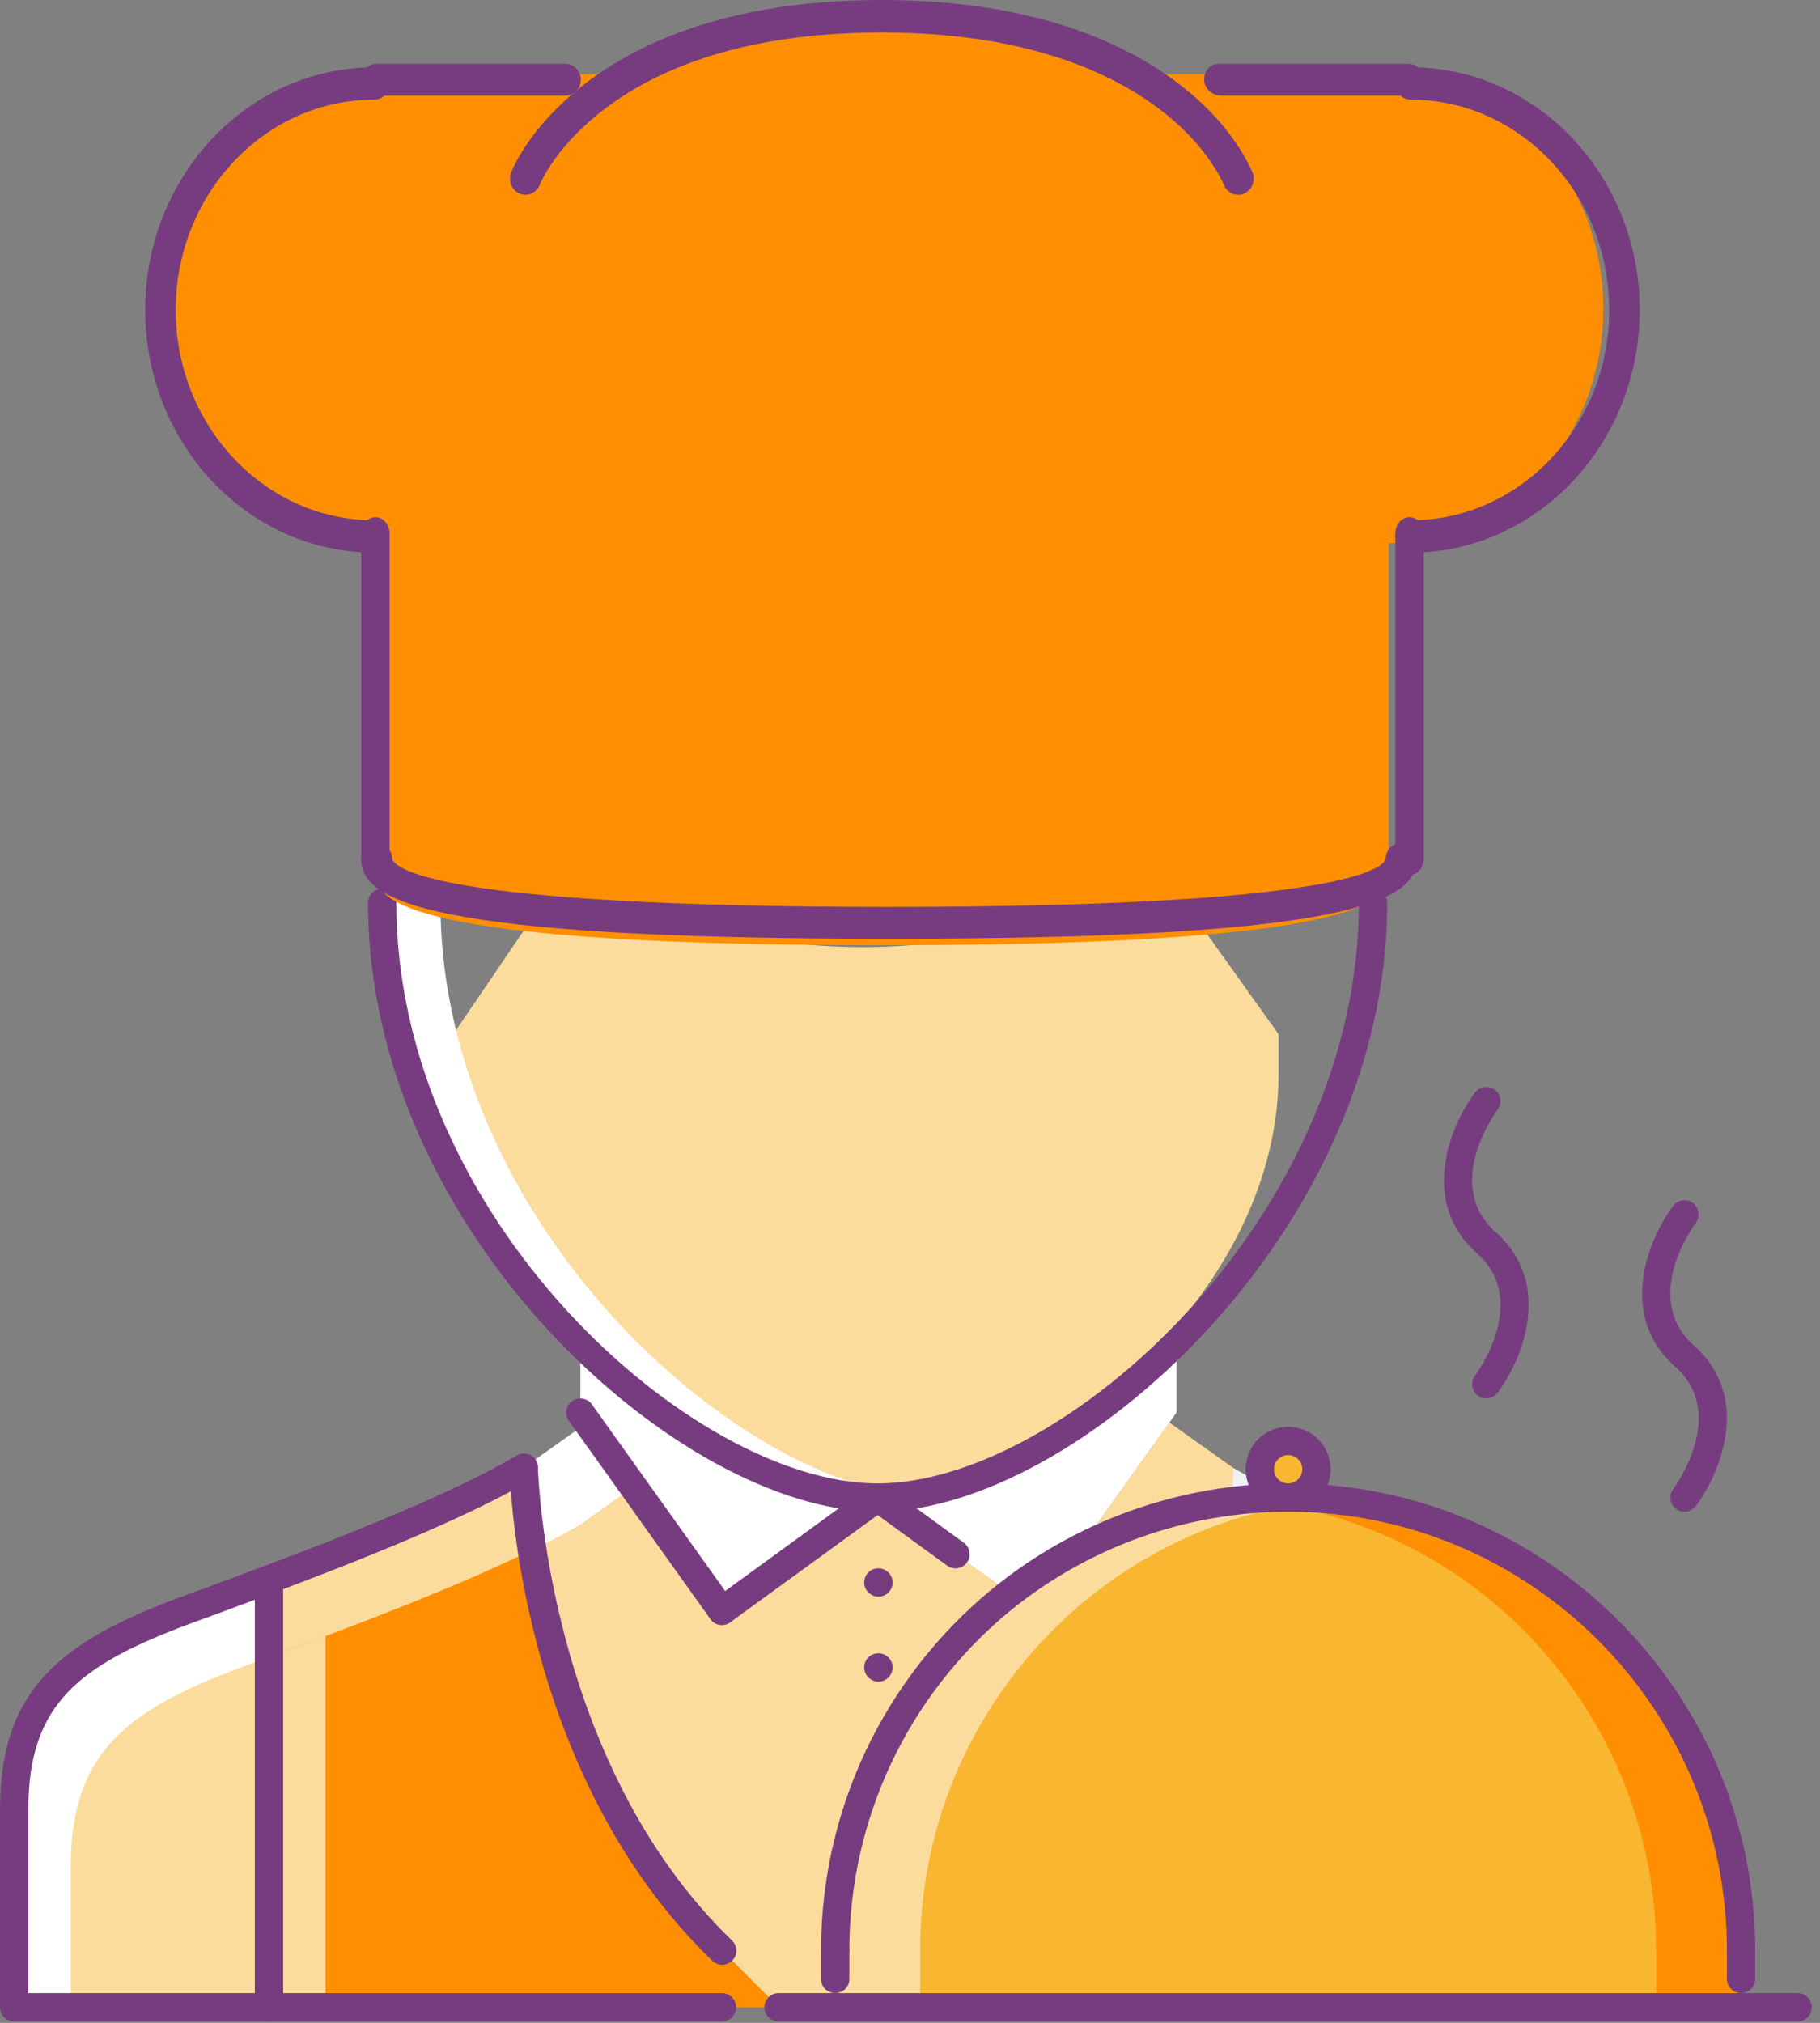 <?xml version="1.0" encoding="UTF-8"?>
<svg width="63px" height="70px" viewBox="0 0 63 70" version="1.1" xmlns="http://www.w3.org/2000/svg" xmlns:xlink="http://www.w3.org/1999/xlink">
    <rect x="0" y="0" width="63" height="70" fill="#808080" stroke="none"/>
    <!-- Generator: Sketch 52.6 (67491) - http://www.bohemiancoding.com/sketch -->
    <title>Group 13</title>
    <desc>Created with Sketch.</desc>
    <g id="Page-1" stroke="none" stroke-width="1" fill="none" fill-rule="evenodd">
        <g id="Group-13">
            <g id="waiter" transform="translate(0, 0.245)">
                <path d="M24.99,55.497 L20.335,48.981 L18.13,50.549 C18.13,50.549 18.336,60.839 24.999,67.257 L26.95,69.217 L28.91,69.217 L30.435,69.217 L30.435,60.512 L30.435,57.785 L30.435,51.618 L24.99,55.497 Z" id="Path" fill="#FCDC9C"></path>
                <polygon id="Path" fill="#FFFFFF" points="24.99 55.497 20.09 48.638 20.09 46.253 30.435 51.618"></polygon>
                <path d="M9.311,54.41 L9.311,69.217 L0.491,69.217 C0.491,69.217 0.491,66.277 0.491,62.357 C0.491,58.437 2.451,56.967 6.371,55.497 C7.125,55.224 8.154,54.841 9.311,54.41 Z" id="Path" fill="#FCDC9C"></path>
                <path d="M24.999,67.257 L26.95,69.217 L9.311,69.217 L9.311,54.41 C12.202,53.322 15.906,51.862 18.13,50.549 C18.13,50.549 18.336,60.839 24.999,67.257 Z" id="Path" fill="#FF8F00"></path>
                <path d="M20.09,52.509 L21.924,51.206 L20.335,48.981 L18.13,50.549 C18.13,50.549 18.154,51.668 18.422,53.392 C19.03,53.095 19.601,52.798 20.09,52.509 Z" id="Path" fill="#FFFFFF"></path>
                <path d="M11.27,56.37 C13.525,55.522 16.265,54.447 18.422,53.392 C18.154,51.668 18.13,50.549 18.13,50.549 C15.906,51.862 12.202,53.322 9.311,54.411 L9.311,57.098 C9.895,56.882 10.553,56.637 11.27,56.37 Z" id="Path" fill="#FCDC9C"></path>
                <path d="M24.999,67.257 C20.528,62.95 18.966,56.904 18.421,53.389 C18.421,53.39 18.422,53.391 18.422,53.392 C17.851,53.671 17.237,53.951 16.605,54.229 C17.26,57.81 18.905,63.275 23.04,67.257 L24.99,69.217 L26.95,69.217 L24.999,67.257 Z" id="Path" fill="#FF8F00"></path>
                <path d="M8.331,57.457 C8.617,57.353 8.953,57.23 9.31,57.098 L9.31,54.41 C8.154,54.841 7.125,55.224 6.371,55.497 C2.451,56.967 0.491,58.437 0.491,62.357 C0.491,66.277 0.491,69.217 0.491,69.217 L2.451,69.217 C2.451,67.992 2.451,66.277 2.451,64.317 C2.451,60.397 4.411,58.927 8.331,57.457 Z" id="Path" fill="#FFFFFF"></path>
                <path d="M9.311,69.217 L11.27,69.217 L11.27,56.37 C10.553,56.637 9.895,56.882 9.311,57.098 L9.311,69.217 Z" id="Path" fill="#FCDC9C"></path>
                <path d="M35.825,55.497 L40.48,48.981 L42.685,50.549 C42.685,50.549 42.479,60.839 35.815,67.257 L33.865,69.217 L31.905,69.217 L30.38,69.217 L30.38,60.512 L30.38,57.785 L30.38,51.618 L35.825,55.497 Z" id="Path" fill="#FCDC9C"></path>
                <polygon id="Path" fill="#FFFFFF" points="35.825 55.497 40.725 48.638 40.725 46.253 30.38 51.618"></polygon>
                <path d="M35.815,67.257 L33.865,69.217 L51.504,69.217 L51.504,54.41 C48.613,53.322 44.909,51.862 42.685,50.549 C42.685,50.549 42.479,60.839 35.815,67.257 Z" id="Path" fill="#CCD1D9"></path>
                <g id="Group" opacity="0.7" transform="translate(42.294, 50.508)" fill="#FFFFFF">
                    <path d="M7.25,5.862 C4.995,5.014 2.255,3.939 0.1,2.884 C0.367,1.16 0.39,0.041 0.39,0.041 C2.615,1.354 6.319,2.815 9.21,3.903 L9.21,6.59 C8.626,6.374 7.968,6.129 7.25,5.862 Z" id="Path"></path>
                </g>
                <g id="Group" transform="translate(15.692, 30.525)" fill="#FCDC9C">
                    <path d="M28.564,5.016 L28.564,6.414 C28.564,14.414 19.717,21.086 14.282,21.086 C8.846,21.086 0,14.414 0,6.414 L0,5.016 L3.412,0 C3.412,0 9.026,2.005 14.168,2.005 C19.301,2.005 24.981,0 24.981,0 L28.564,5.016 Z" id="Path"></path>
                </g>
                <path d="M15.246,31.002 L15.246,29.042 L18.993,22.607 C17.991,22.257 17.383,22.006 17.383,22.006 L13.287,29.042 L13.287,31.002 C13.287,42.222 23.909,51.581 30.435,51.581 C30.753,51.581 31.081,51.552 31.415,51.509 C24.86,50.662 15.246,41.678 15.246,31.002 Z" id="Path" fill="#FFFFFF"></path>
                <g id="Group" transform="translate(29.912, 53.94)" fill="#773C80">
                    <path d="M0.496,1.067 C0.226,1.067 0.002,0.848 0.002,0.577 C0.002,0.306 0.216,0.087 0.487,0.087 L0.496,0.087 C0.767,0.087 0.986,0.306 0.986,0.577 C0.986,0.848 0.767,1.067 0.496,1.067 Z" id="Path"></path>
                    <path d="M0.496,4.007 C0.226,4.007 0.002,3.788 0.002,3.517 C0.002,3.246 0.216,3.027 0.487,3.027 L0.496,3.027 C0.767,3.027 0.986,3.246 0.986,3.517 C0.986,3.788 0.767,4.007 0.496,4.007 Z" id="Path"></path>
                </g>
                <g id="Group" transform="translate(28.809, 49.527)" fill="#F8B631">
                    <path d="M15.78,0.091 C16.319,0.091 16.76,0.532 16.76,1.071 C16.76,1.61 16.319,2.051 15.78,2.051 C15.241,2.051 14.8,1.609 14.8,1.071 C14.8,0.532 15.241,0.091 15.78,0.091 Z" id="Path"></path>
                    <path d="M15.78,2.051 C24.443,2.051 31.459,9.067 31.459,17.73 L31.459,19.69 L0.101,19.69 L0.101,17.73 C0.101,12.86 2.325,8.508 5.804,5.628 C8.518,3.393 11.987,2.051 15.78,2.051 Z" id="Path"></path>
                </g>
                <path d="M37.553,55.155 C39.907,53.217 42.831,51.953 46.04,51.652 C45.561,51.608 45.079,51.578 44.589,51.578 C40.796,51.578 37.328,52.92 34.613,55.155 C31.134,58.036 28.91,62.387 28.91,67.257 L28.91,69.217 L31.85,69.217 L31.85,67.257 C31.85,62.387 34.074,58.036 37.553,55.155 Z" id="Path" fill="#FCDC9C"></path>
                <path d="M51.625,55.155 C49.271,53.217 46.347,51.953 43.138,51.652 C43.617,51.608 44.099,51.578 44.589,51.578 C48.382,51.578 51.851,52.92 54.565,55.155 C58.044,58.036 60.268,62.387 60.268,67.257 L60.268,69.217 L57.329,69.217 L57.329,67.257 C57.329,62.387 55.104,58.036 51.625,55.155 Z" id="Path" fill="#FF8F00"></path>
                <g id="Group" transform="translate(0, 30.403)" fill="#773C80">
                    <path d="M30.38,21.665 C23.575,21.665 12.74,12.023 12.74,0.596 C12.74,0.325 12.96,0.106 13.23,0.106 C13.501,0.106 13.72,0.325 13.72,0.596 C13.72,11.491 23.953,20.685 30.38,20.685 C36.806,20.685 47.039,11.491 47.039,0.596 C47.039,0.325 47.258,0.106 47.529,0.106 C47.8,0.106 48.019,0.325 48.019,0.596 C48.019,12.023 37.184,21.665 30.38,21.665 Z" id="Path"></path>
                    <path d="M62.228,39.304 L26.95,39.304 C26.679,39.304 26.46,39.085 26.46,38.814 C26.46,38.543 26.679,38.324 26.95,38.324 L62.228,38.324 C62.499,38.324 62.718,38.543 62.718,38.814 C62.718,39.085 62.499,39.304 62.228,39.304 Z" id="Path"></path>
                    <path d="M60.268,37.344 C59.997,37.344 59.778,37.125 59.778,36.854 C59.778,28.479 52.965,21.665 44.589,21.665 C41.071,21.665 37.64,22.896 34.924,25.13 C31.414,28.038 29.4,32.311 29.4,36.854 C29.4,37.125 29.181,37.344 28.91,37.344 C28.639,37.344 28.42,37.125 28.42,36.854 C28.42,32.019 30.563,27.47 34.3,24.374 C37.191,21.995 40.844,20.685 44.589,20.685 C53.504,20.685 60.758,27.939 60.758,36.854 C60.758,37.125 60.539,37.344 60.268,37.344 Z" id="Path"></path>
                    <path d="M44.589,21.665 C43.779,21.665 43.119,21.006 43.119,20.195 C43.119,19.384 43.779,18.725 44.589,18.725 C45.4,18.725 46.059,19.384 46.059,20.195 C46.059,21.006 45.4,21.665 44.589,21.665 Z M44.589,19.705 C44.319,19.705 44.099,19.925 44.099,20.195 C44.099,20.466 44.319,20.685 44.589,20.685 C44.859,20.685 45.079,20.466 45.079,20.195 C45.079,19.925 44.859,19.705 44.589,19.705 Z" id="Shape" fill-rule="nonzero"></path>
                    <path d="M51.449,17.745 C51.346,17.745 51.244,17.713 51.156,17.647 C50.94,17.486 50.895,17.179 51.056,16.962 C51.135,16.856 52.961,14.355 51.123,12.722 C49.113,10.934 50.201,8.303 51.056,7.162 C51.219,6.946 51.526,6.902 51.742,7.063 C51.958,7.225 52.003,7.532 51.841,7.749 C51.763,7.854 49.937,10.355 51.774,11.99 C53.785,13.776 52.697,16.408 51.841,17.549 C51.744,17.677 51.598,17.745 51.449,17.745 Z" id="Path"></path>
                    <path d="M58.308,21.665 C58.206,21.665 58.104,21.633 58.016,21.567 C57.799,21.406 57.754,21.098 57.916,20.882 C57.995,20.776 59.82,18.275 57.983,16.642 C55.972,14.854 57.061,12.223 57.916,11.082 C58.08,10.865 58.385,10.823 58.601,10.983 C58.818,11.145 58.863,11.452 58.701,11.669 C58.622,11.774 56.796,14.275 58.634,15.91 C60.644,17.696 59.556,20.328 58.701,21.469 C58.604,21.597 58.458,21.665 58.308,21.665 Z" id="Path"></path>
                    <path d="M24.99,25.585 C24.839,25.585 24.689,25.515 24.594,25.383 C24.434,25.165 24.483,24.858 24.702,24.699 L30.092,20.779 C30.31,20.62 30.617,20.668 30.776,20.887 C30.935,21.106 30.887,21.412 30.668,21.571 L25.278,25.491 C25.191,25.554 25.09,25.585 24.99,25.585 Z" id="Path"></path>
                    <path d="M33.075,23.625 C32.974,23.625 32.874,23.594 32.786,23.531 L30.092,21.571 C29.872,21.412 29.824,21.106 29.983,20.887 C30.142,20.667 30.448,20.619 30.668,20.779 L33.363,22.739 C33.582,22.897 33.63,23.205 33.471,23.423 C33.375,23.555 33.226,23.625 33.075,23.625 Z" id="Path"></path>
                    <path d="M24.99,39.304 L0.491,39.304 C0.22,39.304 0.001,39.085 0.001,38.814 L0.001,31.955 C0.001,27.756 2.179,26.144 6.198,24.636 C6.957,24.361 7.984,23.979 9.139,23.548 C11.82,22.54 15.644,21.045 17.882,19.724 C18.115,19.589 18.415,19.665 18.552,19.898 C18.69,20.131 18.613,20.431 18.379,20.568 C16.077,21.927 12.199,23.444 9.483,24.466 C8.324,24.899 7.294,25.282 6.538,25.555 C2.775,26.967 0.981,28.286 0.981,31.955 L0.981,38.324 L24.99,38.324 C25.261,38.324 25.48,38.544 25.48,38.814 C25.48,39.085 25.261,39.304 24.99,39.304 Z" id="Path"></path>
                    <path d="M24.999,37.344 C24.877,37.344 24.755,37.299 24.66,37.207 C17.927,30.723 17.649,20.584 17.64,20.156 C17.635,19.886 17.85,19.662 18.12,19.656 C18.42,19.662 18.614,19.867 18.62,20.137 C18.622,20.237 18.905,30.304 25.339,36.501 C25.535,36.69 25.54,37 25.352,37.194 C25.256,37.295 25.128,37.344 24.999,37.344 Z" id="Path"></path>
                    <path d="M9.311,39.304 C9.04,39.304 8.821,39.085 8.821,38.814 L8.821,24.008 C8.821,23.737 9.04,23.518 9.311,23.518 C9.581,23.518 9.801,23.737 9.801,24.008 L9.801,38.814 C9.801,39.085 9.581,39.304 9.311,39.304 Z" id="Path"></path>
                    <path d="M24.99,25.585 C24.837,25.585 24.687,25.514 24.591,25.38 L19.692,18.52 C19.534,18.3 19.585,17.994 19.805,17.837 C20.025,17.679 20.332,17.731 20.489,17.951 L25.389,24.811 C25.546,25.031 25.495,25.337 25.275,25.494 C25.188,25.555 25.089,25.585 24.99,25.585 Z" id="Path"></path>
                    <path d="M28.91,38.324 C28.639,38.324 28.42,38.105 28.42,37.834 L28.42,36.854 C28.42,36.584 28.639,36.364 28.91,36.364 C29.181,36.364 29.4,36.584 29.4,36.854 L29.4,37.834 C29.4,38.105 29.181,38.324 28.91,38.324 Z" id="Path"></path>
                    <path d="M60.268,38.324 C59.997,38.324 59.778,38.105 59.778,37.834 L59.778,36.854 C59.778,36.584 59.997,36.364 60.268,36.364 C60.539,36.364 60.758,36.584 60.758,36.854 L60.758,37.834 C60.758,38.105 60.539,38.324 60.268,38.324 Z" id="Path"></path>
                </g>
                <path d="M48.072,2.319 L39.654,2.319 C37.798,1.087 34.931,0 30.568,0 C26.211,0 23.352,1.085 21.497,2.319 L19.43,2.319 L13.695,2.319 L13.065,2.319 C8.959,2.319 5.639,5.948 5.639,10.435 C5.639,14.923 8.96,18.552 13.065,18.552 L13.065,30.146 C13.065,31.306 16.247,32.465 30.569,32.465 C44.89,32.465 48.072,31.306 48.072,30.146 L48.072,18.552 C52.178,18.552 55.498,14.923 55.498,10.435 C55.497,5.96 52.177,2.319 48.072,2.319 Z" id="Path" fill="#FF8F00"></path>
            </g>
            <g id="Group-12" transform="translate(5.026, 0)" fill="#773C80">
                <path d="M7.968,30.28 C7.697,30.28 7.478,30.029 7.478,29.717 L7.478,18.461 C7.478,18.15 7.697,17.898 7.968,17.898 C8.239,17.898 8.459,18.15 8.459,18.461 L8.459,29.717 C8.459,30.029 8.239,30.28 7.968,30.28 Z" id="Path"></path>
                <path d="M43.765,30.28 C43.494,30.28 43.275,30.029 43.275,29.717 L43.275,18.461 C43.275,18.15 43.494,17.898 43.765,17.898 C44.036,17.898 44.256,18.15 44.256,18.461 L44.256,29.717 C44.256,30.029 44.036,30.28 43.765,30.28 Z" id="Path"></path>
                <path d="M25.744,32.487 C9.691,32.487 7.478,31.162 7.478,29.73 C7.478,29.425 7.718,29.179 8.015,29.179 C8.312,29.179 8.552,29.425 8.553,29.728 C8.631,30.008 9.833,31.384 25.744,31.384 C41.681,31.384 42.862,30.004 42.936,29.727 C42.936,29.422 43.177,29.177 43.473,29.177 C43.77,29.177 44.011,29.425 44.011,29.73 C44.011,31.162 41.798,32.487 25.744,32.487 Z" id="Path"></path>
                <path d="M7.93,19.124 C3.557,19.124 0,15.357 0,10.727 C0,6.096 3.557,2.329 7.93,2.329 C8.222,2.329 8.459,2.58 8.459,2.889 C8.459,3.199 8.222,3.449 7.93,3.449 C4.141,3.449 1.057,6.714 1.057,10.727 C1.057,14.74 4.141,18.005 7.93,18.005 C8.222,18.005 8.459,18.255 8.459,18.565 C8.459,18.874 8.222,19.124 7.93,19.124 Z" id="Path"></path>
                <path d="M43.804,19.124 C43.511,19.124 43.275,18.874 43.275,18.564 C43.275,18.255 43.511,18.005 43.804,18.005 C47.593,18.005 50.677,14.74 50.677,10.727 C50.677,6.714 47.593,3.449 43.804,3.449 C43.511,3.449 43.275,3.199 43.275,2.889 C43.275,2.58 43.511,2.329 43.804,2.329 C48.177,2.329 51.734,6.096 51.734,10.727 C51.734,15.357 48.177,19.124 43.804,19.124 Z" id="Path"></path>
                <path d="M37.835,6.743 C37.623,6.743 37.422,6.611 37.338,6.393 C37.336,6.389 37.095,5.795 36.435,5.013 C35.191,3.563 32.113,1.124 25.499,1.124 C19.891,1.124 16.827,2.863 15.244,4.322 C14.053,5.407 13.665,6.38 13.661,6.39 C13.549,6.676 13.237,6.816 12.964,6.7 C12.69,6.585 12.556,6.261 12.665,5.974 C12.683,5.924 13.136,4.753 14.538,3.475 C16.257,1.891 19.556,0 25.499,0 C32.528,0 35.869,2.672 37.236,4.266 C38.03,5.207 38.32,5.938 38.331,5.969 C38.443,6.256 38.311,6.584 38.037,6.701 C37.971,6.729 37.902,6.743 37.835,6.743 Z" id="Path"></path>
                <path d="M14.536,3.31 L8.021,3.31 C7.721,3.31 7.478,3.063 7.478,2.758 C7.478,2.453 7.721,2.207 8.021,2.207 L14.536,2.207 C14.836,2.207 15.079,2.453 15.079,2.758 C15.079,3.063 14.836,3.31 14.536,3.31 Z" id="Path"></path>
                <path d="M43.71,3.31 L37.239,3.31 C36.936,3.31 36.655,3.063 36.655,2.758 C36.655,2.453 36.861,2.207 37.162,2.207 L43.71,2.207 C44.012,2.207 44.256,2.453 44.256,2.758 C44.256,3.063 44.011,3.31 43.71,3.31 Z" id="Path"></path>
            </g>
        </g>
    </g>
</svg>